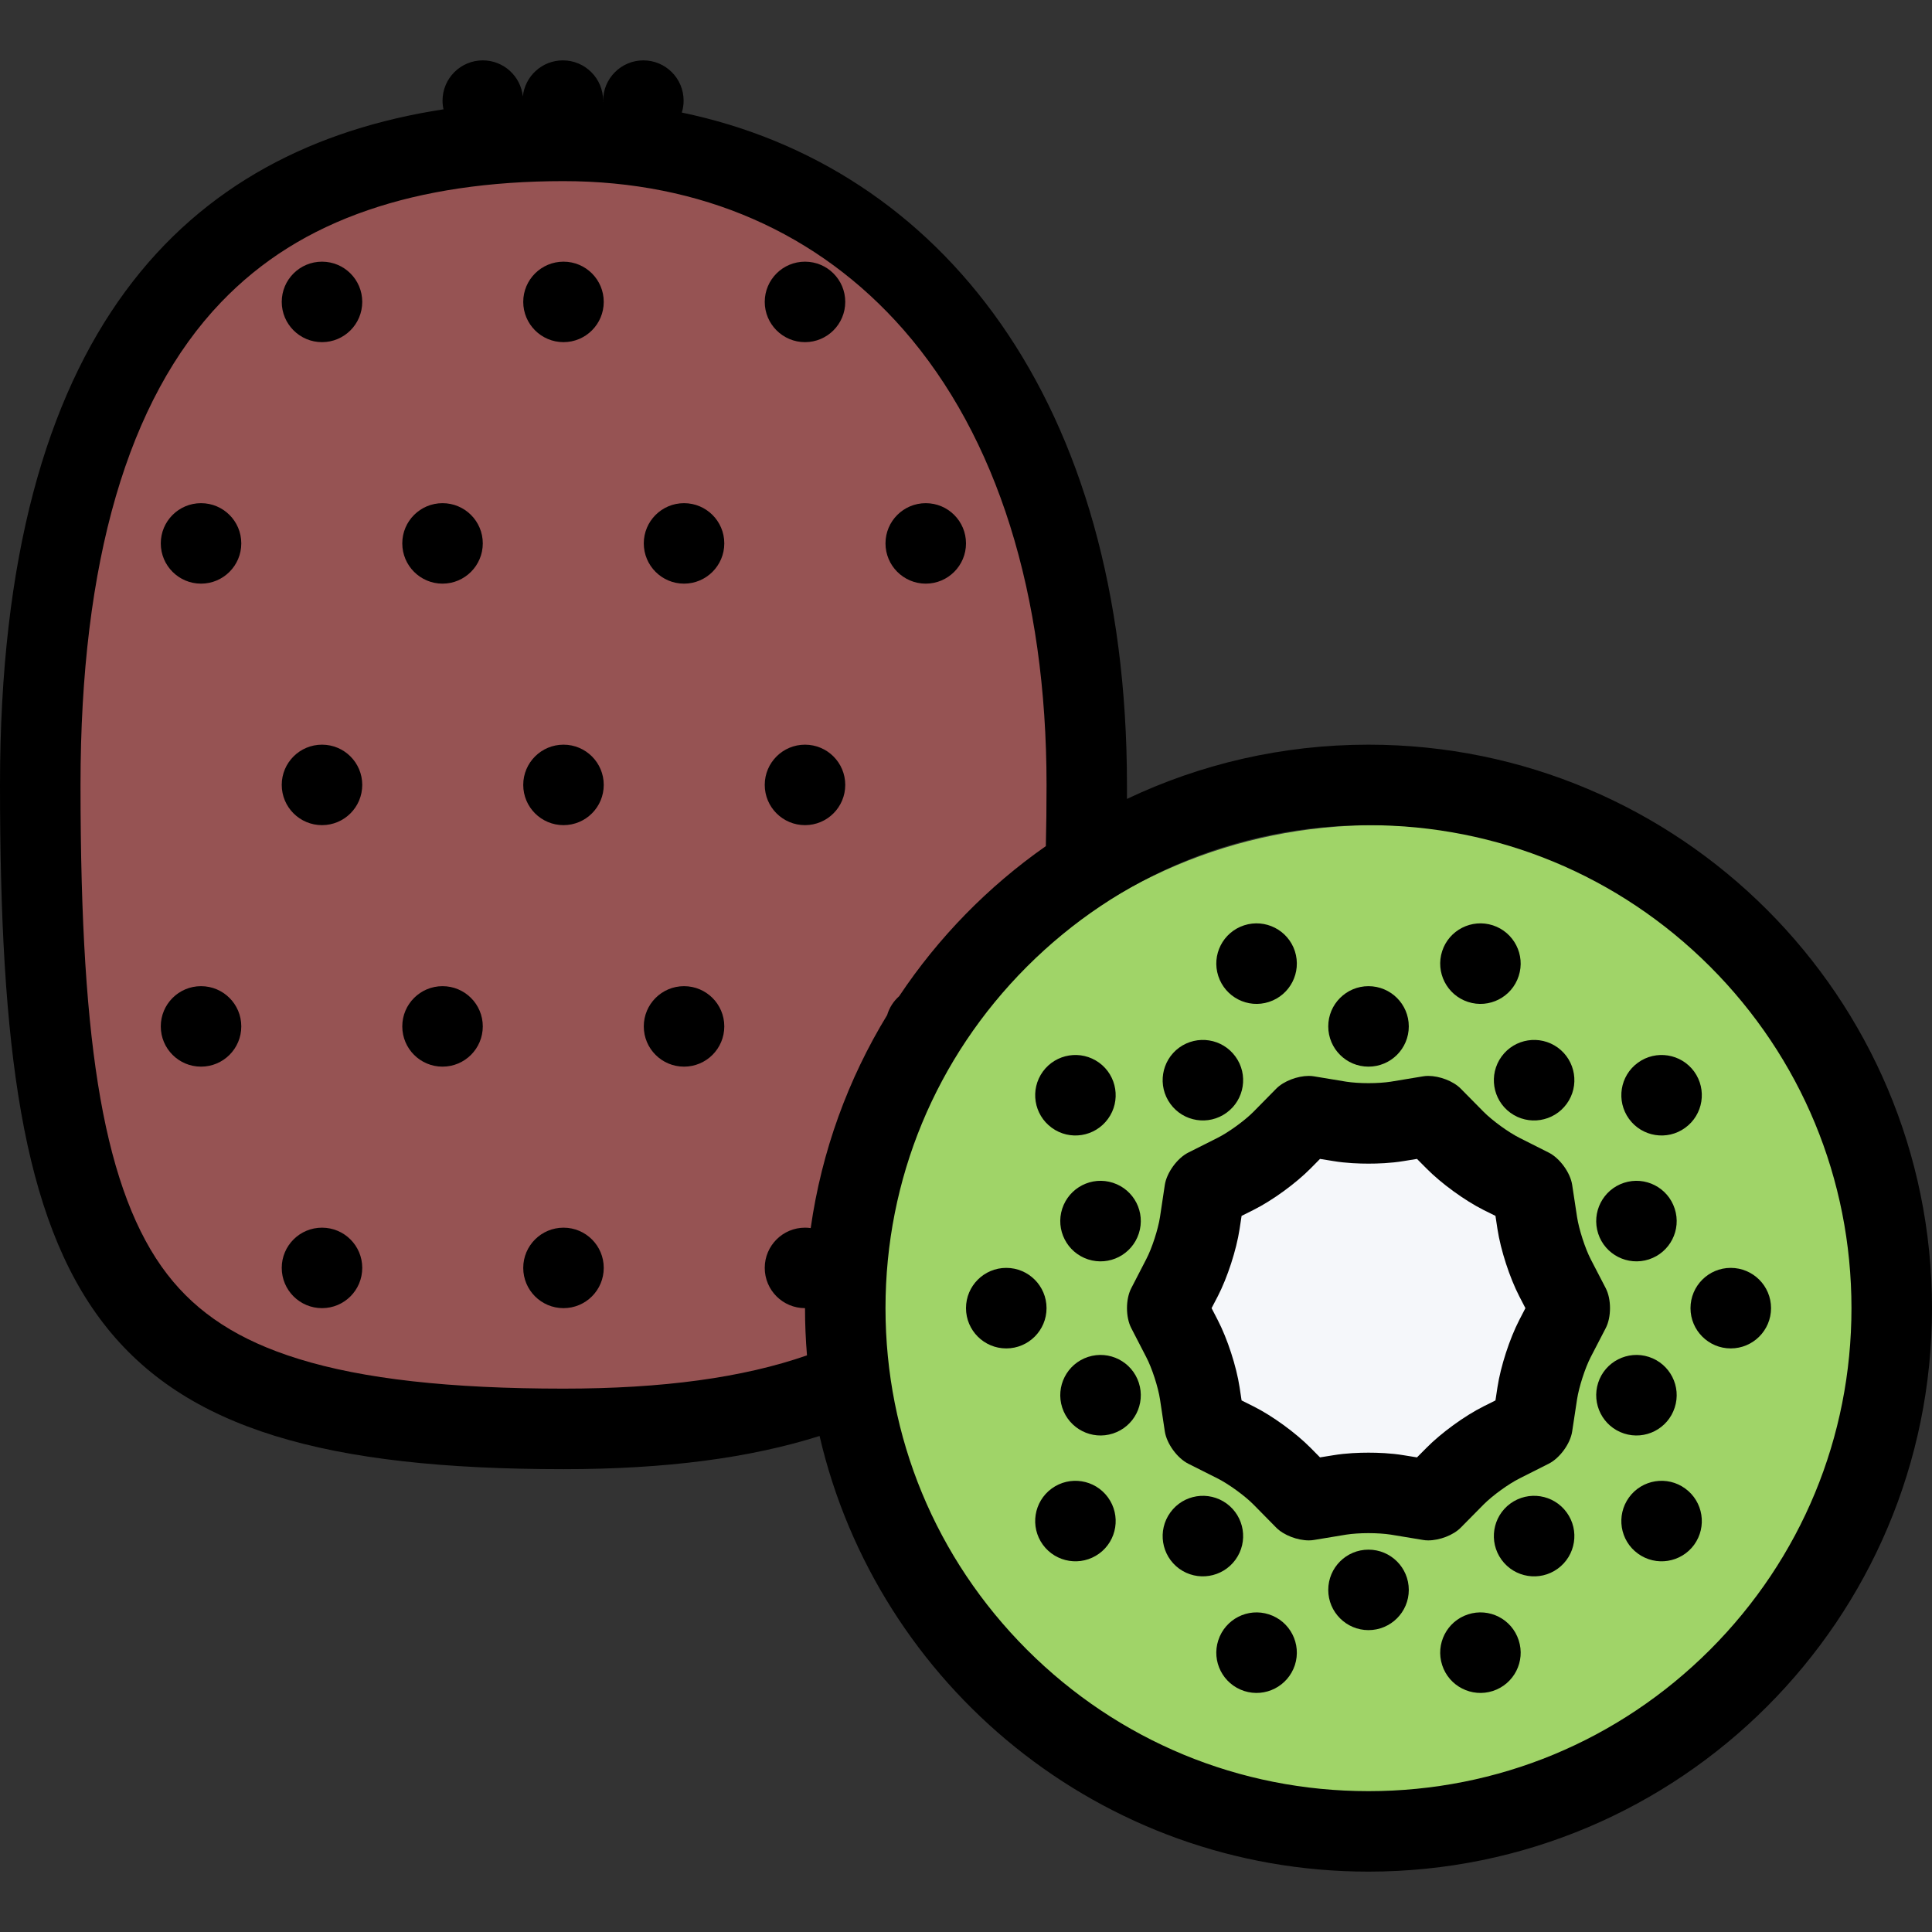 <?xml version="1.0" encoding="iso-8859-1"?>
<!-- Generator: Adobe Illustrator 19.0.0, SVG Export Plug-In . SVG Version: 6.00 Build 0)  -->
<svg version="1.1" id="Layer_1" xmlns="http://www.w3.org/2000/svg" xmlns:xlink="http://www.w3.org/1999/xlink" x="0px" y="0px"
	 viewBox="0 0 511.982 511.982" style="enable-background:new 0 0 511.982 511.982;" xml:space="preserve">
<rect x="0" y="0" width="511.982" height="511.982" fill="#333333" stroke="none"/>
<polygon style="fill:#965353;" points="266.662,118.669 234.656,69.342 181.275,42.671 106.605,42.671 63.942,62.67 23.999,126.668 
	13.335,244.696 30.671,334.256 85.325,369.738 181.275,377.488 223.992,369.738 236.461,279.569 291.646,226.665 "/>
<path style="fill:#A0D468;" d="M499.983,354.16c0,74.826-60.654,135.496-135.495,135.496c-74.842,0-135.496-60.67-135.496-135.496
	c0-74.825,60.654-135.495,135.496-135.495C439.329,218.665,499.983,279.335,499.983,354.16z"/>
<path style="fill:#F5F7FA;" d="M410.33,350.833c0,26.421-21.422,47.843-47.842,47.843c-26.406,0-47.827-21.422-47.827-47.843
	c0-26.405,21.421-47.827,47.827-47.827C388.908,303.006,410.33,324.428,410.33,350.833z"/>
<path d="M85.333,69.342c-5.891,0-10.672,4.766-10.672,10.656S79.442,90.67,85.333,90.67s10.663-4.781,10.663-10.672
	S91.223,69.342,85.333,69.342z"/>
<path d="M149.331,69.342c-5.891,0-10.672,4.766-10.672,10.656s4.781,10.672,10.672,10.672c5.89,0,10.663-4.781,10.663-10.672
	S155.22,69.342,149.331,69.342z"/>
<path d="M213.329,90.67c5.89,0,10.663-4.781,10.663-10.672s-4.773-10.656-10.663-10.656c-5.891,0-10.672,4.766-10.672,10.656
	S207.438,90.67,213.329,90.67z"/>
<path d="M53.271,133.34c-5.891,0-10.664,4.766-10.664,10.656s4.773,10.671,10.664,10.671c5.898,0,10.671-4.78,10.671-10.671
	S59.17,133.34,53.271,133.34z"/>
<path d="M117.269,133.34c-5.891,0-10.664,4.766-10.664,10.656s4.773,10.671,10.664,10.671c5.89,0,10.671-4.78,10.671-10.671
	S123.159,133.34,117.269,133.34z"/>
<path d="M181.267,133.34c-5.891,0-10.664,4.766-10.664,10.656s4.773,10.671,10.664,10.671c5.89,0,10.671-4.78,10.671-10.671
	S187.157,133.34,181.267,133.34z"/>
<path d="M245.328,154.667c5.89,0,10.663-4.78,10.663-10.671s-4.773-10.656-10.663-10.656c-5.891,0-10.672,4.766-10.672,10.656
	S239.437,154.667,245.328,154.667z"/>
<path d="M85.333,197.338c-5.891,0-10.672,4.766-10.672,10.656c0,5.906,4.781,10.671,10.672,10.671s10.663-4.765,10.663-10.671
	C95.996,202.103,91.223,197.338,85.333,197.338z"/>
<path d="M149.331,197.338c-5.891,0-10.672,4.766-10.672,10.656c0,5.906,4.781,10.671,10.672,10.671
	c5.89,0,10.663-4.765,10.663-10.671C159.994,202.103,155.22,197.338,149.331,197.338z"/>
<path d="M213.329,218.665c5.89,0,10.663-4.765,10.663-10.671c0-5.891-4.773-10.656-10.663-10.656
	c-5.891,0-10.672,4.766-10.672,10.656C202.657,213.9,207.438,218.665,213.329,218.665z"/>
<path d="M53.271,261.336c-5.891,0-10.664,4.766-10.664,10.656c0,5.905,4.773,10.671,10.664,10.671
	c5.898,0,10.671-4.766,10.671-10.671C63.942,266.101,59.17,261.336,53.271,261.336z"/>
<path d="M117.269,261.336c-5.891,0-10.664,4.766-10.664,10.656c0,5.905,4.773,10.671,10.664,10.671
	c5.89,0,10.671-4.766,10.671-10.671C127.94,266.101,123.159,261.336,117.269,261.336z"/>
<path d="M181.267,261.336c-5.891,0-10.664,4.766-10.664,10.656c0,5.905,4.773,10.671,10.664,10.671
	c5.89,0,10.671-4.766,10.671-10.671C191.938,266.101,187.157,261.336,181.267,261.336z"/>
<path d="M85.333,325.334c-5.891,0-10.672,4.766-10.672,10.656c0,5.905,4.781,10.671,10.672,10.671s10.663-4.766,10.663-10.671
	C95.996,330.099,91.223,325.334,85.333,325.334z"/>
<path d="M149.331,325.334c-5.891,0-10.672,4.766-10.672,10.656c0,5.905,4.781,10.671,10.672,10.671
	c5.89,0,10.663-4.766,10.663-10.671C159.994,330.099,155.22,325.334,149.331,325.334z"/>
<path d="M362.644,197.338c-22.906,0-44.593,5.156-63.998,14.375c0-1.234,0-2.469,0-3.719c0-102.247-49.64-163.979-117.965-178.166
	c0.312-1,0.477-2.047,0.477-3.156c0-5.891-4.773-10.672-10.664-10.672s-10.664,4.781-10.664,10.672c0,0.109,0.008,0.234,0.016,0.359
	c-0.016,0-0.023,0-0.039-0.016c0.008-0.109,0.023-0.234,0.023-0.344c0-5.891-4.781-10.672-10.671-10.672
	c-5.523,0-10.062,4.203-10.609,9.578c-0.547-5.375-5.086-9.578-10.609-9.578c-5.89,0-10.671,4.781-10.671,10.672
	c0,0.797,0.094,1.562,0.258,2.297C49.435,39.436,0,87.435,0,207.994c0,138.667,23.257,181.338,149.331,181.338
	c27.116,0,49.467-2.969,67.856-8.797c15.344,66.154,74.646,115.449,145.457,115.449c82.48,0,149.338-66.842,149.338-149.323
	S445.125,197.338,362.644,197.338z M149.331,367.988c-30.132,0-53.093-2.562-70.209-7.875
	c-15.703-4.859-26.772-11.999-34.835-22.468c-8.258-10.718-14.038-25.937-17.679-46.529c-3.602-20.39-5.273-46.811-5.273-83.122
	c0-59.076,12.53-102.106,37.249-127.902C69.2,69.03,81.935,61.03,97.52,55.687c14.805-5.094,32.241-7.688,51.812-7.688
	c36.389,0,67.536,13.624,90.091,39.374c24.795,28.343,37.912,70.06,37.912,120.621c0,5.656-0.062,11.062-0.188,16.233
	c-15.297,10.703-28.499,24.202-38.865,39.765c-1.484,1.312-2.609,3.031-3.188,5c-10.312,16.905-17.352,35.998-20.258,56.451
	c-0.499-0.078-0.999-0.109-1.507-0.109c-5.891,0-10.672,4.766-10.672,10.656c0,5.905,4.781,10.671,10.672,10.671l0,0l0,0
	c0,4.219,0.18,8.39,0.523,12.515C196.829,365.097,175.658,367.988,149.331,367.988z M453.172,437.174
	c-24.186,24.171-56.326,37.483-90.527,37.483c-34.188,0-66.311-13.312-90.498-37.483c-24.171-24.187-37.49-56.326-37.49-90.513
	s13.319-66.326,37.49-90.513c24.188-24.171,56.311-37.483,90.498-37.483c34.201,0,66.342,13.312,90.527,37.483
	c24.156,24.187,37.469,56.326,37.469,90.513S477.328,412.987,453.172,437.174z"/>
<path d="M425.517,341.364l-3.969-7.655c-1.5-2.906-3.125-7.953-3.625-11.188l-1.297-8.531c-0.484-3.234-3.297-7.094-6.234-8.562
	l-7.688-3.875c-2.938-1.469-7.219-4.578-9.531-6.906l-6.062-6.14c-1.969-2.016-5.624-3.391-8.655-3.391
	c-0.5,0-0.969,0.047-1.406,0.125l-8.5,1.406c-1.624,0.25-3.749,0.391-5.905,0.391c-2.125,0-4.25-0.141-5.875-0.391l-8.5-1.406
	c-0.453-0.078-0.922-0.125-1.406-0.125c-3.047,0-6.688,1.375-8.672,3.391l-6.047,6.14c-2.312,2.328-6.594,5.438-9.531,6.906
	l-7.702,3.875c-2.938,1.469-5.734,5.328-6.234,8.562l-1.281,8.531c-0.5,3.234-2.124,8.281-3.655,11.188l-3.953,7.655
	c-1.516,2.906-1.516,7.688,0,10.594l3.953,7.655c1.531,2.906,3.155,7.953,3.655,11.188l1.281,8.531
	c0.5,3.25,3.297,7.094,6.234,8.562l7.702,3.875c2.938,1.469,7.219,4.578,9.531,6.906l6.047,6.14
	c1.984,2.016,5.625,3.391,8.672,3.391c0.484,0,0.953-0.047,1.406-0.125l8.5-1.406c1.625-0.25,3.75-0.391,5.875-0.391
	c2.156,0,4.281,0.141,5.905,0.391l8.5,1.406c0.438,0.078,0.906,0.125,1.406,0.125c3.031,0,6.687-1.375,8.655-3.391l6.062-6.14
	c2.312-2.328,6.594-5.438,9.531-6.906l7.688-3.875c2.938-1.469,5.75-5.312,6.234-8.562l1.297-8.531
	c0.5-3.234,2.125-8.281,3.625-11.188l3.969-7.655C427.033,349.052,427.033,344.27,425.517,341.364z M402.611,349.802
	c-2.562,4.968-4.938,12.28-5.781,17.812l-0.531,3.5l-3.156,1.578c-5,2.5-11.233,7.031-15.155,11.016l-2.484,2.5l-3.484-0.562
	c-3.438-0.578-6.999-0.688-9.374-0.688s-5.906,0.109-9.359,0.688l-3.484,0.562l-2.469-2.5c-3.938-3.984-10.156-8.516-15.156-11.016
	l-3.156-1.578l-0.531-3.5c-0.844-5.531-3.219-12.844-5.797-17.812l-1.624-3.141l1.64-3.141c2.562-4.969,4.938-12.28,5.781-17.812
	l0.531-3.5l3.156-1.578c5-2.5,11.219-7.031,15.156-11.016l2.469-2.5l3.5,0.562c3.422,0.578,6.969,0.688,9.344,0.688
	s5.937-0.109,9.374-0.688l3.484-0.562l2.484,2.5c3.922,3.984,10.155,8.516,15.155,11.031l3.156,1.562l0.531,3.5
	c0.844,5.531,3.219,12.843,5.781,17.812l1.625,3.141L402.611,349.802z"/>
<path d="M362.644,282.663c5.905,0,10.687-4.766,10.687-10.671c0-5.875-4.781-10.656-10.687-10.656
	c-5.875,0-10.656,4.781-10.656,10.656C351.988,277.897,356.769,282.663,362.644,282.663z"/>
<path d="M336.285,265.508c5.609-1.828,8.672-7.828,6.859-13.453c-1.828-5.594-7.844-8.655-13.453-6.843
	c-5.609,1.827-8.671,7.843-6.844,13.437C324.676,264.258,330.676,267.336,336.285,265.508z"/>
<path d="M389.017,427.814c-5.593,1.828-8.655,7.828-6.843,13.438c1.812,5.609,7.843,8.672,13.437,6.859
	c5.609-1.828,8.672-7.844,6.844-13.438C400.642,429.049,394.627,425.986,389.017,427.814z"/>
<path d="M278.724,298.865c4.766,3.469,11.422,2.406,14.891-2.359s2.406-11.437-2.344-14.89c-4.781-3.469-11.438-2.406-14.906,2.344
	C272.896,288.741,273.959,295.396,278.724,298.865z"/>
<path d="M446.578,394.457c-4.749-3.469-11.437-2.406-14.89,2.359c-3.452,4.765-2.405,11.437,2.359,14.89
	c4.766,3.468,11.437,2.406,14.905-2.344C452.406,404.581,451.359,397.926,446.578,394.457z"/>
<path d="M266.654,335.99c-5.89,0-10.663,4.78-10.663,10.671s4.773,10.671,10.663,10.671c5.898,0,10.68-4.78,10.68-10.671
	S272.553,335.99,266.654,335.99z"/>
<path d="M458.64,335.99c-5.875,0-10.656,4.78-10.656,10.671s4.781,10.671,10.656,10.671c5.906,0,10.688-4.78,10.688-10.671
	S464.547,335.99,458.64,335.99z"/>
<path d="M278.709,394.457c-4.75,3.469-5.812,10.124-2.344,14.905c3.469,4.75,10.125,5.812,14.906,2.344
	c4.75-3.453,5.812-10.125,2.344-14.89C290.146,392.051,283.49,390.988,278.709,394.457z"/>
<path d="M446.578,298.865c4.781-3.469,5.828-10.124,2.375-14.905c-3.469-4.75-10.14-5.812-14.905-2.344
	c-4.765,3.453-5.812,10.124-2.359,14.89C435.141,301.271,441.829,302.334,446.578,298.865z"/>
<path d="M336.285,427.814c-5.609-1.828-11.609,1.25-13.438,6.859c-1.827,5.594,1.234,11.609,6.844,13.438
	c5.609,1.812,11.609-1.25,13.453-6.859C344.957,435.642,341.894,429.642,336.285,427.814z"/>
<path d="M389.017,265.508c5.609,1.828,11.625-1.25,13.438-6.859c1.828-5.594-1.25-11.609-6.844-13.437
	c-5.594-1.812-11.625,1.249-13.437,6.843C380.362,257.68,383.425,263.68,389.017,265.508z"/>
<path d="M362.644,410.659c-5.875,0-10.656,4.765-10.656,10.671c0,5.875,4.781,10.656,10.656,10.656
	c5.905,0,10.687-4.781,10.687-10.656C373.331,415.424,368.55,410.659,362.644,410.659z"/>
<path d="M325.035,294.881c4.766-3.452,5.828-10.14,2.359-14.89c-3.469-4.78-10.124-5.827-14.905-2.375
	c-4.75,3.469-5.812,10.141-2.344,14.905C313.598,297.287,320.27,298.349,325.035,294.881z"/>
<path d="M400.267,398.426c-4.766,3.468-5.812,10.14-2.359,14.905c3.469,4.78,10.141,5.827,14.891,2.374
	c4.781-3.468,5.844-10.155,2.375-14.905C411.705,396.019,405.033,394.972,400.267,398.426z"/>
<path d="M281.49,320.303c-1.812,5.594,1.25,11.609,6.859,13.438c5.609,1.812,11.609-1.25,13.438-6.859s-1.234-11.609-6.844-13.438
	S283.318,314.693,281.49,320.303z"/>
<path d="M443.798,373.019c1.827-5.594-1.234-11.609-6.844-13.438c-5.594-1.812-11.624,1.25-13.437,6.844
	c-1.812,5.625,1.25,11.625,6.843,13.453C435.97,381.707,441.985,378.629,443.798,373.019z"/>
<path d="M288.349,359.582c-5.609,1.828-8.672,7.844-6.859,13.438c1.828,5.609,7.844,8.688,13.453,6.859s8.672-7.828,6.844-13.453
	C299.959,360.832,293.959,357.769,288.349,359.582z"/>
<path d="M436.954,333.74c5.609-1.828,8.671-7.844,6.844-13.438c-1.812-5.609-7.828-8.688-13.438-6.859
	c-5.593,1.828-8.655,7.828-6.843,13.453C425.33,332.49,431.36,335.553,436.954,333.74z"/>
<path d="M327.394,413.331c3.469-4.766,2.406-11.438-2.359-14.905c-4.765-3.453-11.437-2.406-14.89,2.374
	c-3.468,4.766-2.406,11.438,2.344,14.905C317.27,419.158,323.926,418.096,327.394,413.331z"/>
<path d="M397.908,279.991c-3.453,4.766-2.406,11.438,2.359,14.905c4.766,3.453,11.438,2.391,14.906-2.375
	c3.469-4.765,2.406-11.437-2.359-14.905C408.049,274.164,401.377,275.211,397.908,279.991z"/>
<g>
</g>
<g>
</g>
<g>
</g>
<g>
</g>
<g>
</g>
<g>
</g>
<g>
</g>
<g>
</g>
<g>
</g>
<g>
</g>
<g>
</g>
<g>
</g>
<g>
</g>
<g>
</g>
<g>
</g>
</svg>
